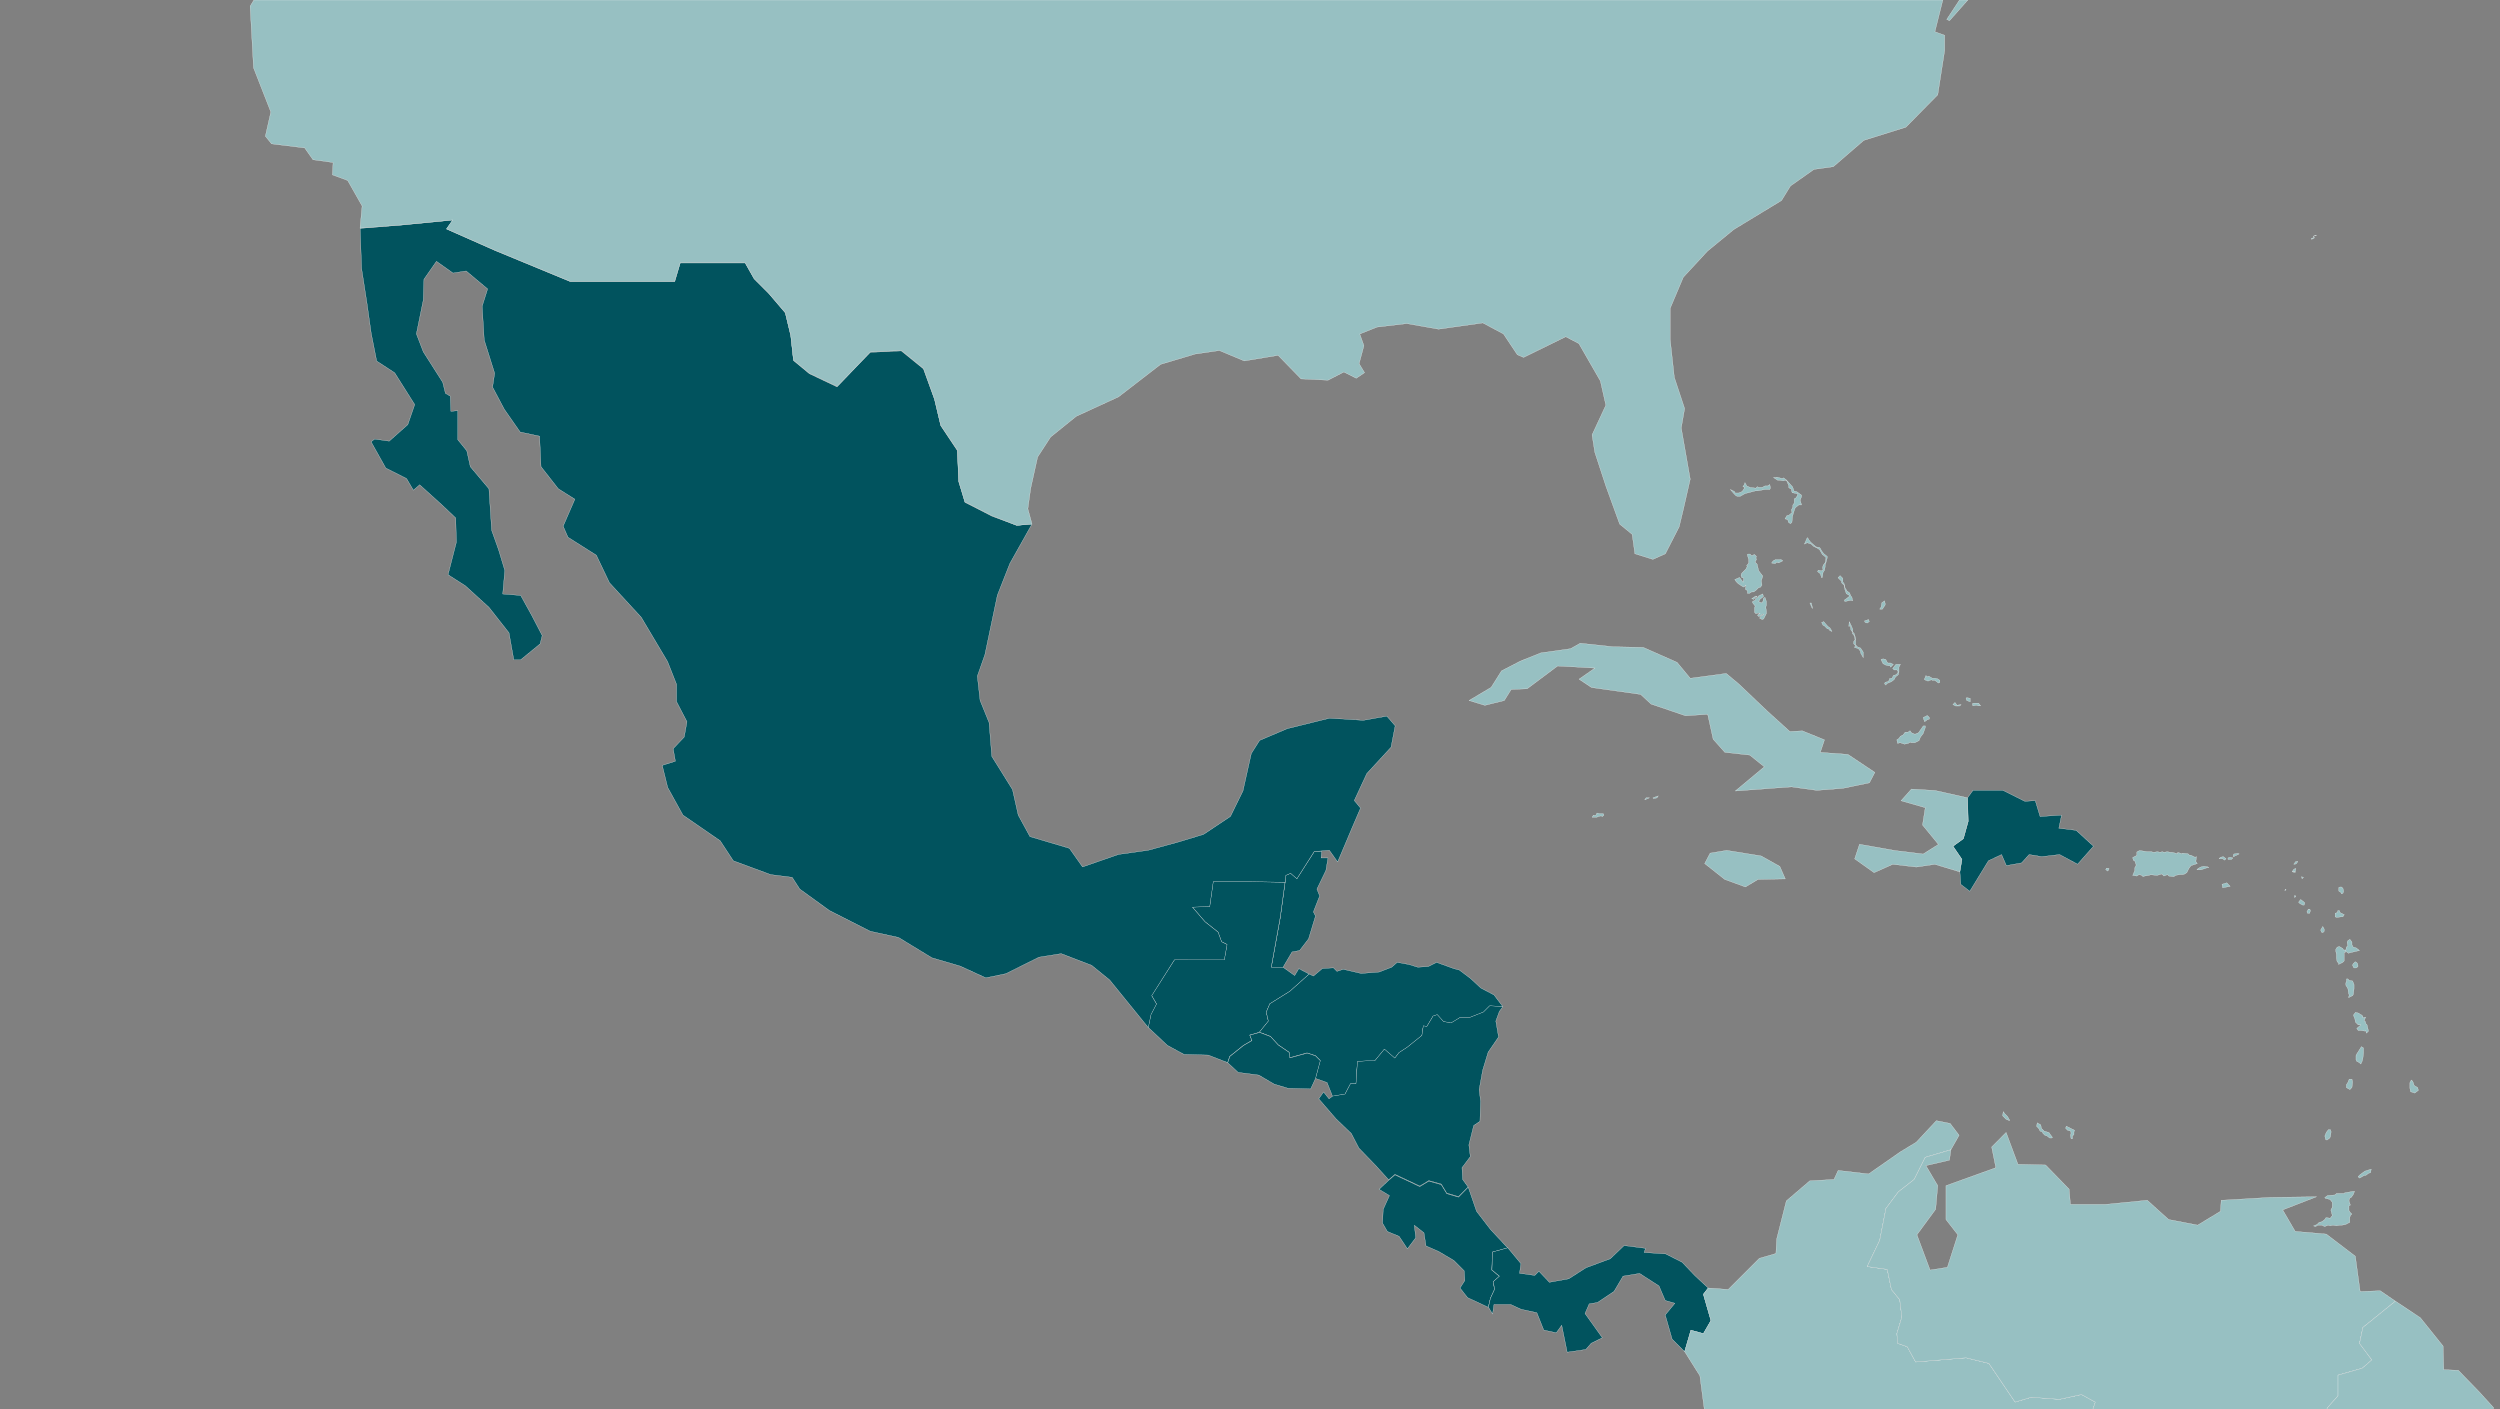 <?xml version="1.0" encoding="utf-8"?>
<!-- Generator: Adobe Illustrator 25.2.3, SVG Export Plug-In . SVG Version: 6.00 Build 0)  -->
<svg version="1.1" id="Capa_1" xmlns="http://www.w3.org/2000/svg" xmlns:xlink="http://www.w3.org/1999/xlink" x="0px" y="0px"
	 viewBox="0 0 1920 1082.4" style="enable-background:new 0 0 1920 1082.4;" xml:space="preserve">
<rect x="0" y="0" width="1920" height="1082.4" fill="#808080" stroke="none"/>
<style type="text/css">
	.st0{fill:#01535E;stroke:#F9F9F9;stroke-width:0.2;stroke-linecap:round;stroke-linejoin:round;}
	.st1{fill:#97C0C2;stroke:#F9F9F9;stroke-width:0.2;stroke-linecap:round;stroke-linejoin:round;}
</style>
<path id="BZ" class="st0" d="M985.4,742.8h-9l6.9-38.2l3.7-27.1l0.5-5.3l3.7-1.6l4.8,4.2l13.3-20.7l5.8-0.5l-0.5,5.3h5.3l-1.6,9.6
	l-6.9,14.3l2.1,5.3l-4.8,12.2l1.6,3.2l-5.3,17.5l-6.9,9l-5.8,1.1L985.4,742.8L985.4,742.8z"/>
<path id="CR" class="st0" d="M1127.6,911.7l6.4,18.6l10.6,13.8l13.3,14.3l-11.7,3.2l-0.5,13.8l5.8,4.8l-4.8,4.2l1.1,5.8l-3.2,6.9
	l-1.6,6.9l-15.9-7.4l-5.8-7.4l3.7-5.8l-0.5-7.4l-8-8l-11.7-6.9l-9.6-4.2l-1.6-10.1l-7.4-5.8l1.1,9.6l-6.4,8.5l-6.4-9.6l-9-3.7
	l-3.7-6.4l0.5-10.6l4.8-10.6l-8-4.8l7.4-6.9l4.8-4.2l19.1,9l6.9-4.2l9.6,2.7l4.2,6.9l9,2.7L1127.6,911.7L1127.6,911.7z"/>
<path id="CU" class="st1" d="M1288,508.7l10.1,12.2l27.6-3.7l9.6,8l22.3,21.2l17,15.4l9.6-0.5l17,6.9l-3.2,9.6l21.2,1.6l20.7,13.8
	l-4.2,8l-20.2,4.2l-20.2,1.6l-19.6-2.7l-43,3.2l22.3-18.6l-11.2-9l-19.1-2.1l-9-10.1l-4.2-19.1l-17,1.1l-26.5-9l-8-7.4l-37.7-5.3
	l-9.6-6.4l12.2-8.5l-28.7-1.6l-23.4,17.5l-12.2,0.5l-5.3,8.5l-14.9,3.7l-12.2-3.7l17-10.1l8-12.7l14.3-7.4l15.9-6.4l22.8-3.2
	l7.4-4.2l25,2.7l23.4,0.5L1288,508.7L1288,508.7z"/>
<path id="DO" class="st0" d="M1505.2,669.6l1.6-9.6l-6.9-10.1l8-5.8l3.7-13.3l-0.5-18.1l4.2-5.8h22.8l17,8.5l8-0.5l3.7,12.2
	l16.5-1.1l-2.1,10.1l13.3,1.6l13.3,12.2l-12.2,13.8l-13.8-7.4l-13.8,1.6l-9.6-1.6l-5.8,6.4l-11.7,2.1l-3.7-8.5l-10.1,4.8l-14.3,23.4
	l-6.9-5.3L1505.2,669.6L1505.2,669.6z"/>
<path id="GT" class="st0" d="M986.9,677.5l-3.7,27.1l-6.9,38.2h9l9,6.4l3.2-5.3l8,4.2l-14.9,13.3l-15.4,9.6l-2.7,6.4l1.6,6.9
	l-6.9,8.5l-7.4,2.1l1.6,4.2l-6.4,3.7l-10.6,8.5l-1.6,4.8l-14.9-5.8l-18.6-0.5l-12.7-6.9L881.8,789l2.1-10.1l4.2-8l-3.7-6.4L902,737
	h38.2l2.1-11.7l-4.2-2.1l-2.7-7.4l-10.1-8l-9.6-11.2l13.3-0.5l2.7-19.1h27.6L986.9,677.5L986.9,677.5z"/>
<path id="HN" class="st0" d="M1154.2,773.1l-10.1-0.5l-4.8,4.8l-10.6,4.2h-7.4l-6.9,4.2l-5.8-1.1l-4.8-5.3l-3.2,1.1l-4.8,8l-2.7-0.5
	l-1.1,7.4l-11.2,9l-6.4,4.2l-3.2,4.2l-8-6.9l-7.4,9h-6.4l-6.9,0.5l-1.1,17h-4.2l-4.2,8l-9.6,1.6l-4.2-10.6l-9-3.2l3.7-13.8l-3.7-3.7
	l-6.4-2.1l-13.3,3.7l-0.5-4.2l-8.5-5.8l-5.8-6.4l-8.5-3.2l6.9-8.5l-1.6-6.9l2.7-6.4l15.4-9.6l14.9-13.3l3.2,1.6l6.9-5.8l8.5-0.5
	l2.7,2.7l4.8-1.6l13.8,3.2l13.8-1.1l9.6-3.7l4.2-3.7l9,1.6l6.9,2.1l8-0.5l6.4-3.2l13.3,4.8l4.2,1.1l8.5,6.4l8,7.4l10.1,5.3
	L1154.2,773.1L1154.2,773.1z"/>
<path id="HT" class="st1" d="M1511,612.7l0.5,18.1l-3.7,13.3l-8,5.8l6.9,10.1l-1.6,9.6l-19.1-5.8l-14.3,2.1l-18.1-2.1l-14.3,6.4
	l-14.9-10.6l3.7-11.2l27.1,4.8l21.8,2.7l11.7-7.4l-12.2-14.9l2.1-13.3l-18.6-5.3l8-9l18.1,1.1L1511,612.7z"/>
<path id="JM" class="st1" d="M1350.1,675.4l-9.6,5.8l-15.9-5.8l-15.4-12.2l4.2-8l12.7-2.1l6.9,1.1l19.6,3.2l14.3,8l4.2,9.6
	L1350.1,675.4L1350.1,675.4z"/>
<path id="MX" class="st0" d="M780.9,403.5l11.7-1.1l-17,30.3l-9.6,24.4l-9.6,45.7l-5.8,16.5l2.1,18.6l6.9,17l2.1,26l15.9,25.5
	L782,626l9,16.5l30.3,9l10.1,14.3l27.6-9.6l22.8-3.2l23.4-6.4l19.1-5.8l20.7-13.8l9.6-19.6l6.4-28.7l6.4-10.1l21.2-9l32.4-8l26,1.6
	l18.1-3.2l6.4,7.4l-3.2,16.5l-18.6,20.2l-9.6,20.7l4.8,5.8l-6.4,14.9l-11.2,26.5l-6.4-9l-5.8,0.5l-5.8,0.5L996,674.9l-4.8-4.2
	l-3.7,1.6l-0.5,5.3l-27.6-0.5h-27.6l-2.7,19.1l-13.3,0.5l9.6,11.2l10.1,8l2.7,7.4l4.2,2.1l-2.1,11.7H902l-17.5,27.6l3.7,6.4l-4.2,8
	l-2.1,10.1l-29.7-36.6l-13.8-11.2l-23.4-9l-17,2.7l-25.5,12.7l-15.4,3.2l-19.6-9l-21.8-6.4L690.1,720l-21.8-4.8L637,699.3
	l-22.8-16.5l-5.8-9l-16.5-2.1l-28.7-10.6l-10.1-15.4L524.5,626l-11.7-21.2l-4.2-17l10.1-3.2L517,575l8.5-9l2.1-11.7l-8-15.4v-13.3
	l-6.9-17.5l-20.2-34l-24.4-26.5l-10.1-21.2l-21.8-13.8l-3.7-8.5l9-20.7l-12.7-8l-13.3-17l-1.1-23.4l-14.9-3.2l-12.2-17.5l-9-17
	l1.6-10.6l-8-25.5l-1.6-26l4.2-13.3l-16.5-13.8l-10.1,1.6l-12.7-9l-9.6,13.8l-0.5,15.9l-5.3,26l5.3,13.8l14.9,23.4l2.1,8.5l3.7,2.1
	l0.5,11.7l5.3-0.5v22.3l6.9,8.5l2.7,12.2l14.3,17l2.1,31.9l5.3,14.9l4.8,15.9l-1.6,18.1l13.8,1.1l8.5,15.4l8,15.4l-1.6,6.4
	l-14.9,12.2h-5.3l-3.7-20.7l-15.4-19.6l-18.1-16.5l-13.3-8.5l6.4-25l-0.5-18.6l-11.2-10.6l-16.5-14.9l-4.8,4.2l-5.3-9l-15.9-8
	L285,339.3l2.7-2.1l11.2,1.6l14.3-12.7l5.3-15.4l-15.4-24.4l-13.8-9l-4.2-21.2l-3.2-22.8l-4.2-27.1l-1.1-30.8l33.5-2.7l37.7-3.7
	l-4.8,6.9l37.2,16.5l57.9,23.9h57.3h22.8l4.2-14.3h49.9l6.9,12.2l11.2,11.2l12.7,14.9l4.2,17.5l2.1,19.1l12.2,10.1l21.2,10.1
	l25.5-26.5l23.9-1.1l17,13.8l8.5,23.4l4.8,20.2l12.7,19.1l1.1,23.9l4.8,15.9l20.7,10.6L780.9,403.5L780.9,403.5z"/>
<path id="NI" class="st0" d="M1154.2,773.1l-2.7,3.7l-2.7,7.4l2.1,12.2l-8,11.7l-4.2,13.8l-2.7,14.9l1.1,9l-0.5,15.4l-4.8,3.2
	l-3.7,14.9l1.1,9l-6.4,8.5l0.5,9l4.2,5.8l-7.4,7.4l-9-2.7l-4.2-6.9l-9.6-2.7l-6.9,4.2l-19.1-9l-4.8,4.2l-9.6-10.6l-13.3-13.8
	l-5.8-11.2l-11.7-11.2l-13.3-15.4l3.7-5.3l4.2,5.3l2.7-2.1l9.6-1.6l4.2-8h4.2l1.1-17l6.9-0.5h6.4l7.4-9l8,6.9l3.2-4.2l6.4-4.2
	l11.2-9l1.1-7.4l2.7,0.5l4.8-8l3.2-1.1l4.8,5.3l5.8,1.1l6.9-4.2h7.4l10.6-4.2l4.8-4.8L1154.2,773.1L1154.2,773.1z"/>
<path id="PA" class="st0" d="M1311.9,989.2l-3.7,4.8l5.8,20.2l-5.8,10.1l-9.6-2.7l-4.8,16.5l-9.6-9.6l-5.3-18.6l7.4-9l-7.4-2.1
	l-4.8-11.2l-14.9-9.6l-12.7,2.1l-6.9,11.7l-12.7,8.5l-6.4,1.1l-3.2,7.4l13.3,18.6l-8.5,4.2l-4.2,4.8l-14.3,2.1l-4.2-20.7l-4.2,5.8
	l-9.6-2.1l-5.3-13.3l-12.2-2.7l-8-3.7h-12.7l-1.1,7.4l-3.2-5.3l1.6-6.9l3.2-6.9l-1.1-5.8l4.8-4.2l-5.8-4.8l0.5-13.8l11.7-3.2
	l10.1,12.2l-1.1,7.4l11.7,1.6l3.2-3.2l8,8.5l14.9-2.7l13.3-8.5l18.6-6.9l10.6-10.1l16.5,2.1l-1.1,3.2l16.5,1.1l12.7,6.4l9.6,10.1
	L1311.9,989.2L1311.9,989.2z"/>
<path id="SV" class="st0" d="M1010.3,828.3l-3.7,8l-17.5-0.5l-10.6-3.2l-11.7-6.9l-15.9-2.1l-8-7.4l1.6-4.8l10.6-8.5l6.4-3.7
	l-1.6-4.2l7.4-2.1l8.5,3.2l5.8,6.4l8.5,5.8l0.5,4.2l13.3-3.7l6.4,2.1l3.7,3.7L1010.3,828.3L1010.3,828.3z"/>
<path id="AW" class="st1" d="M1543.4,860.7l-2.7-1.1l-2.7-2.7l0.5-3.2l1.1,1.6l2.1,2.1l1.6,2.7V860.7L1543.4,860.7z"/>
<path id="AI" class="st1" d="M1762.7,663.7h-1.1l1.6-2.1h1.6l-1.1,1.6L1762.7,663.7L1762.7,663.7z"/>
<path class="st1" d="M1797.2,700.9l3.2,1.6l-1.1,1.6h-1.1l-3.7,0.5l-1.1-0.5v-2.7l1.6-0.5l0.5-1.6h1.1L1797.2,700.9z"/>
<path class="st1" d="M1797.2,681.2h1.1l1.1,1.1l0.5,2.1l-0.5,1.6l-1.1,0.5l-0.5-1.1l-1.6-1.1v-2.7L1797.2,681.2z"/>
<path class="st1" d="M1477,563.4l-2.1,2.7l-1.1,2.7l-3.2,1.6h-2.7l-0.5-0.5l-2.1,1.1l-2.7,0.5l-3.2-1.1l-2.1,0.5l-0.5-2.7l1.6-1.1
	l1.1-1.6l2.1-1.1l1.6-2.1h2.1l1.6-1.1l1.1,1.6l2.7,1.1l2.7-1.1l3.7-5.3h1.6v1.1L1477,563.4z"/>
<path class="st1" d="M1478.1,554.3l-1.1-3.2l3.2-1.6l1.6,1.6v1.1l-1.6,0.5L1478.1,554.3z"/>
<path class="st1" d="M1480.2,519.8l1.1-0.5l2.7,1.6h2.1l2.1,0.5l1.6,1.1v1.6l-1.1,0.5l-2.7-2.1h-2.1l-0.5-0.5l-2.7,1.1l-2.7-1.1
	v-0.5l1.1-2.7L1480.2,519.8z"/>
<path class="st1" d="M1459.5,510.3l-1.1,2.1v3.7l-0.5,2.1l-2.1,1.6l-1.1,2.1l-2.1,1.6l-3.7,1.6l-0.5,1.1l-1.1-1.1l0.5-1.1l2.1-0.5
	l1.1-1.1v-1.1l2.1-0.5l1.1-2.1l2.1-0.5l1.6-2.1l-1.1-1.6h-2.1l-1.1-1.1l2.1-2.7l0.5-0.5H1459.5z"/>
<path class="st1" d="M1449.4,508.7l0.5,0.5h2.1l2.1,1.1l-2.1,2.1l-0.5-1.1h-1.1l-2.1-0.5l-2.1-1.1l-1.6-3.2l1.6-0.5l2.1,0.5
	L1449.4,508.7z"/>
<path class="st1" d="M1400.6,477.4l3.2,3.7l1.6,1.1l1.6,2.7l-1.6-0.5l-0.5-1.1l-1.6-0.5l-2.1-2.1l-1.1-0.5l-1.1-2.1L1400.6,477.4z"
	/>
<path class="st1" d="M1420.2,477.4l1.6,3.2l1.1,2.7v2.1l1.1,1.1l1.1,3.7v4.8l1.1,1.6l2.7,1.1l2.1,3.2v4.2l-2.1-3.7v-1.1l-1.6-2.1
	l-3.2-1.1l1.1-1.1l-1.6-1.6v-1.6l1.1-1.6l-0.5-2.7l-1.6-2.1l0.5-0.5l-1.6-2.1l-0.5-3.2l-1.1,0.5L1420.2,477.4z"/>
<path class="st1" d="M1435.6,477.4l-1.6,1.1l-1.6-0.5l-0.5-1.1l3.2-1.1L1435.6,477.4z"/>
<path class="st1" d="M1392.1,467.3l-0.5-0.5l-1.6-3.7h1.1L1392.1,467.3z"/>
<path class="st1" d="M1447.8,464.6l-2.1,3.2h-2.1l1.1-1.6l0.5-3.2l2.1-1.6l0.5,2.1V464.6z"/>
<path class="st1" d="M1349.6,458.2l-1.6,0.5l-1.1,1.6l-1.6-0.5l3.2-2.1L1349.6,458.2z"/>
<path class="st1" d="M1350.7,462l2.1,1.1l1.1-1.1l0.5-2.7l1.1-0.5l1.1,3.2v2.7l-0.5,1.6l0.5,3.2v1.6l-2.1,4.2l-1.1,0.5l-2.1-1.1
	l1.1-1.6l2.1-1.1l-0.5-0.5l-3.2,2.1l-1.1-1.1l2.1-1.6h-2.1l-1.1,0.5l-1.1-1.1v-3.7l0.5-1.1l-2.1-2.7V462l2.1-1.1l0.5-1.6l1.6-0.5
	l0.5-1.1l3.2-1.6l0.5,2.1l-2.7,2.1L1350.7,462z"/>
<path class="st1" d="M1422.3,458.8l0.5,2.7l-1.1-0.5l-2.7,0.5l-2.1,0.5l-0.5-1.1l1.6-1.1l2.1-1.6v-1.1l-2.1-1.1l-1.1-3.2l-0.5-3.2
	l-2.1-2.1v-1.1l-2.7-2.7l1.6-1.6l2.1,2.1v2.7l1.1,1.6l0.5,2.7l1.6,2.7l2.1,1.6l0.5,1.6L1422.3,458.8z"/>
<path class="st1" d="M1367.6,429.6l1.6,1.1l-3.2,1.6l-1.6-0.5l-1.1,1.1l-2.7-0.5l1.1-1.6l2.1-1.1H1367.6z"/>
<path class="st1" d="M1345.3,426.9l2.1-1.1l1.6,1.6l-0.5,1.1l0.5,1.1l-1.1,2.1l1.6,1.6l1.1,4.8l1.1,1.6l2.1,2.7l-1.1,3.7l0.5,3.2
	l-1.1,1.6l-1.6,0.5l-2.1,2.1l-1.6,1.1h-1.6l-1.6,1.1h-1.6v-2.1l-1.6-1.1l0.5-3.2l-1.6,1.6l-1.1-0.5l-3.2-2.1l-1.6-1.6l-1.1-1.6
	l3.7-1.6l2.7,3.7l0.5-3.2l-1.6-0.5l-0.5-1.6l0.5-1.6l3.2-3.2l1.1-2.1l-0.5-0.5l1.6-2.1v-2.7l-1.1-3.7l0.5-0.5h1.6L1345.3,426.9z"/>
<path class="st1" d="M1388.4,413.1l0.5,1.1l1.6,2.1l4.2,3.7l2.7,0.5l0.5,0.5l1.1,2.1l1.6,2.1l2.7,2.1v1.1l-1.1,4.2l-0.5,1.1v1.6
	l-0.5,2.7l-1.1,1.6l-0.5,3.7l-0.5,0.5l-1.1-3.2l-2.1-1.6l0.5-1.1l2.7,0.5l1.1-1.1l-0.5-1.1l0.5-2.1l1.6-2.1l0.5-2.7V428l-2.7-2.1
	l-2.1-3.7l-1.6-1.1l-3.2-1.6l-1.6-1.6l-3.2-1.1l-2.1,1.1l2.1-4.8H1388.4z"/>
<path class="st1" d="M1341.6,373.3l2.7,1.1h0.5l3.7,0.5l1.1-1.1l1.1,0.5h2.7l2.1-1.1h2.1l1.6-1.1l0.5,2.7l-0.5,1.1h-1.6h-2.1
	l-5.8,1.1h-1.6l-8,2.1l-3.7,2.1h-2.1l-1.1-0.5l-1.6-1.6l-2.7-3.2l3.2,1.6l0.5,1.1h2.7l2.7-1.1l2.1-3.2l-1.6-0.5l1.1-1.6l0.5-1.6
	L1341.6,373.3z"/>
<path class="st1" d="M1364.5,366.4l4.2,1.1l1.1-0.5l2.1,1.6l4.8,5.3l1.1,3.2l2.1,0.5l3.7,2.7v1.1l-1.1,2.7l1.1,3.7h-2.1l-2.7,2.1
	l-0.5,1.1l-1.6,5.3l-0.5,4.8l-1.1,1.1l-1.6-1.1l-0.5-2.1l-2.1-0.5l1.6-2.7h1.1l2.7-2.1l-0.5-2.1l1.1-2.1v-1.6l1.1-1.6v-3.2l1.1-0.5
	l1.1-1.6l0.5-1.6l-1.6-0.5l-2.7-0.5l-0.5-1.6v-1.1l-2.1-1.1v-1.6l-1.6-3.7l-1.1-0.5l-1.6,0.5l-2.7-0.5h-1.6l-3.2-2.1H1364.5z"/>
<path id="BL" class="st1" d="M1768,674.9l-0.5-1.6l1.6,0.5L1768,674.9L1768,674.9z"/>
<path id="BM" class="st1" d="M1779.1,181.1h-1.6l-0.5,0.5l0.5,1.1l-2.1,1.1l-0.5-0.5l1.1-0.5h0.5l0.5-1.6l1.6-0.5L1779.1,181.1
	L1779.1,181.1z"/>
<path id="BB" class="st1" d="M1854.5,839.5l-3.2-1.1l-0.5-2.7v-4.2l1.1-2.1l1.1,1.1l1.1,3.2l2.7,1.6l0.5,2.1L1854.5,839.5
	L1854.5,839.5z"/>
<path id="CW" class="st1" d="M1575.8,874h-1.6l-2.1-1.6l-1.6-0.5l-1.6-1.6l-0.5-1.1l-1.6-0.5l-1.1-2.1l-1.6-1.6l0.5-2.7l2.7,1.6
	l0.5,2.7l2.1,2.1l3.7,1.1l1.1,1.6l1.6,2.1L1575.8,874L1575.8,874z"/>
<path class="st1" d="M1223.8,626l1.6,0.5l1.1-2.1l2.1,0.5h2.7l0.5,1.1l-1.1,1.1l-1.1-0.5l-2.1,0.5l-1.1,0.5h-3.7L1223.8,626z"/>
<path class="st1" d="M1266.8,612.7l-3.7,1.6l1.1-1.6H1266.8z"/>
<path class="st1" d="M1269.9,613.3l-0.5-0.5l4.2-1.6l-1.1,1.6L1269.9,613.3z"/>
<path id="DM" class="st1" d="M1804.1,752.9l2.7,0.5l1.1,2.7v3.2l-0.5,4.2l-0.5,1.1l-1.1,0.5l-2.1,1.1l0.5-2.1l-0.5-1.1l-0.5-3.7
	l-1.6-2.7V755l0.5-1.6v-1.6h1.1L1804.1,752.9L1804.1,752.9z"/>
<path id="GD" class="st1" d="M1789.2,874l-2.1,1.6l-1.1-0.5l-0.5-2.7l1.1-2.7l1.6-2.1h1.6l0.5,1.6l-0.5,3.7L1789.2,874z"/>
<path class="st1" d="M1773.8,701.4h-1.6l-0.5-1.1l1.1-2.1h1.1l0.5,1.1L1773.8,701.4z"/>
<path class="st1" d="M1770.1,693.5l-0.5,1.6h-1.1l-2.1-1.1l-1.1-1.1l1.6-2.1l2.7,2.1L1770.1,693.5z"/>
<path id="LC" class="st1" d="M1813.1,817.2l-1.1-1.1l-2.1-1.1l-0.5-1.1v-3.2l0.5-1.1l3.7-5.8l1.6,1.1v3.7l-0.5,4.2l-0.5,2.1
	L1813.1,817.2L1813.1,817.2z"/>
<path id="MF" class="st1" d="M1762.7,669.6l-2.1-0.5l1.1-1.6l1.6-0.5L1762.7,669.6z"/>
<path id="MS" class="st1" d="M1783.9,711.5l1.1,2.1v1.6l-1.1,1.1l-1.1-0.5l-0.5-1.6L1783.9,711.5z"/>
<path class="st1" d="M1618.8,669l-1.6-1.1l0.5-1.1h1.6l0.5,0.5L1618.8,669z"/>
<path class="st1" d="M1696.3,666.4h-1.1l-4.8,1.6h-3.2l1.1-1.1l2.1-1.1l2.1-0.5l3.2,0.5L1696.3,666.4z"/>
<path class="st1" d="M1645.9,653.6l3.2,0.5h3.2l1.6,0.5l3.2-0.5l1.6,0.5l2.1-0.5l1.1,0.5l2.7-0.5l2.1,0.5h1.6l4.2,1.1v-1.1l3.2,1.1
	l0.5-0.5l4.2,0.5l1.1,1.1h1.1l3.2,1.6l1.1-0.5l-0.5,3.7l1.1,1.6l-4.8,1.6l-1.6,2.1l-1.6,3.2l-1.6,1.1l-1.6,0.5h-2.1l-3.2,0.5
	l-1.6,1.1l-3.7-0.5l-1.1-1.1l-2.7,1.1l-1.6-1.6l-3.7,1.1l-4.8-0.5l-1.6,0.5l-3.2,0.5l-1.1,0.5l-1.1-1.1l-2.1-0.5l-1.6,1.1l-3.2-0.5
	l1.6-3.7v-2.1l1.1-2.1l-1.1-3.2l-1.1-0.5l-0.5-2.1l2.1-1.1l1.1-0.5v-2.7l2.1-1.1L1645.9,653.6z"/>
<path id="SX" class="st1" d="M1762.7,669.6v0.5l-2.1-0.5V669L1762.7,669.6z"/>
<path class="st1" d="M1515.8,540h3.7l1.6,2.1h-1.6l-1.6-0.5l-2.7,0.5l-0.5-1.6L1515.8,540z"/>
<path class="st1" d="M1501.4,539.5l1.6,2.1l3.2-0.5l-1.1,1.1h-3.2l-2.1-1.1L1501.4,539.5z"/>
<path class="st1" d="M1513.1,536.3v2.7l-2.7-1.1l-0.5-1.6l0.5-0.5L1513.1,536.3z"/>
<path class="st1" d="M1808.3,914.9l-1.1,2.7l-1.6,2.1l-1.1,0.5l-0.5,2.1l1.1,3.2l-1.1,0.5v3.7l1.1,1.6l1.1,1.1l-1.1,1.1l-0.5,1.6
	v3.7l-1.1,0.5l-2.1,1.1l-2.7,0.5h-1.6l-2.7,0.5l-2.7-0.5l-2.1,0.5l-1.6-0.5l-2.7,1.1l-2.1-1.1h-3.2l-1.6,1.1l-1.6-0.5l2.7-1.1
	l1.6-1.6l2.1-0.5l2.1-1.6l1.1-1.6l3.2,0.5l1.6-2.1l-1.1-4.2l1.1-2.1v-2.7v-1.1l-1.6-2.1l-1.6-0.5l-2.1-0.5l-0.5-0.5l2.1-1.6l5.8-0.5
	l1.1-1.1h5.8l0.5-0.5l6.4-1.1H1808.3z"/>
<path class="st1" d="M1821.1,897.9l-0.5,2.7l-1.6,0.5l-2.1,1.6h-1.1l-3.7,2.1l-1.1-1.1l1.6-1.6l3.7-2.7L1821.1,897.9z"/>
<path id="VC" class="st1" d="M1805.2,836.3l-0.5,0.5l-2.7-1.6v-2.1l1.1-1.6l1.1-2.7h2.1l0.5,2.1l-0.5,4.2L1805.2,836.3L1805.2,836.3
	z"/>
<path id="VG" class="st1" d="M1719.7,655.8l-2.1,1.1h-0.5l-1.6,1.1l-0.5-0.5l0.5-1.6l3.2-0.5L1719.7,655.8L1719.7,655.8z"/>
<path class="st1" d="M1711.2,679.1l1.6,1.6l-5.8,1.1l-0.5-2.7l3.7-1.1L1711.2,679.1z"/>
<path class="st1" d="M1714.9,658.9l-1.1,1.1h-2.7v-1.1l1.6-0.5L1714.9,658.9z"/>
<path class="st1" d="M1707.5,657.9l2.1,1.6l-1.1,1.1l-1.6-1.1h-2.7l1.1-1.1L1707.5,657.9z"/>
<path id="BQBO" class="st1" d="M1591.7,874.5h-1.1l-0.5-2.7l0.5-1.6l-0.5-1.6l-2.1-0.5l-1.6-1.6l0.5-1.6l6.4,3.2l-0.5,1.1v2.1
	l-1.1,1.1V874.5L1591.7,874.5z"/>
<path id="BQSE" class="st1" d="M1763.2,688.7l-1.1,0.5v-1.1l0.5-0.5L1763.2,688.7L1763.2,688.7z"/>
<path id="BQSA" class="st1" d="M1755.2,683.9h-0.5l0.5-1.1l0.5,0.5L1755.2,683.9z"/>
<path id="MQ" class="st1" d="M1814.7,780.5v1.1l2.1-0.5l-1.1,2.7l1.1,1.1v1.1l1.1,1.1l1.1,4.8l-1.6,1.6l-0.5-2.1l-0.5,0.5l-3.2-0.5
	h-2.1l-1.1-1.6l3.2-2.7h-2.1l-2.1-2.1l-0.5-2.7l-1.1-2.7l1.6-2.1l2.1,0.5l2.7,1.6L1814.7,780.5L1814.7,780.5z"/>
<path class="st1" d="M1809.4,743.4h-1.6l-1.1-2.1l0.5-1.1l1.6-1.6l1.6,1.1l0.5,1.6v1.1L1809.4,743.4z"/>
<path class="st1" d="M1799.8,729.6h1.6v1.1v0.5l-1.1,0.5v4.2v2.1l-1.1,1.1l-3.2,1.6v-1.1l-1.1-1.1l-0.5-2.7v-2.7l-0.5-2.7V729
	l1.1-1.6l1.6-0.5l2.7,1.6L1799.8,729.6z"/>
<path class="st1" d="M1807.3,727.4l2.1,0.5l2.7,2.1l-6.9,1.6l-1.6,0.5l-2.1-1.6l0.5-3.2l1.1-0.5l-0.5-3.2l0.5-1.1l1.6-1.1l1.6,2.1
	v2.1L1807.3,727.4z"/>
<g>
	<g>
		<polygon class="st1" points="208,86 203.8,104.6 208.6,110.5 234,113.6 240.4,122.7 255.8,124.8 255.3,134.3 267,138.6 
			278.1,158.2 276.5,175.2 310,172.6 347.7,168.9 342.9,175.8 380.1,192.2 437.9,216.1 495.3,216.1 518.1,216.1 522.4,201.8 
			572.3,201.8 579.2,214 590.3,225.1 603.1,240 607.3,257.5 609.4,276.6 621.6,286.7 642.9,296.8 668.4,270.3 692.3,269.2 
			709.3,283 717.7,306.4 722.5,326.6 735.3,345.7 736.3,369.6 741.1,385.5 761.8,396.1 780.9,403.5 792.6,402.5 789.4,390.8 
			791.6,374.9 796.9,351 806.9,335.6 826.6,319.7 859,304.8 891.4,279.8 917.9,271.9 936.5,269.2 955.6,277.2 981.6,272.9 
			999.2,291 1019.9,292 1032.1,285.7 1041.6,290.5 1048,286.2 1043.8,279.3 1047.5,265.5 1044.3,256.5 1057.6,251.2 1080.4,248.5 
			1104.8,252.8 1138.8,248 1154.7,256.5 1165.3,272.4 1170.1,274.5 1202.5,258.6 1212.6,263.9 1229.1,292.6 1233.3,311.2 
			1222.7,334 1224.8,347.3 1233.3,373.3 1243.9,402.5 1253.5,410.4 1255.6,425.3 1269.4,429.6 1279,425.3 1289.6,404.6 
			1292.8,391.3 1298.1,368 1291.2,328.7 1293.8,313.8 1285.9,289.9 1282.7,260.7 1282.7,236.8 1292.8,212.9 1311.4,192.8 
			1331.5,176.3 1368.2,154 1375.1,142.8 1393.1,130.1 1408,128 1431.4,107.8 1463.7,97.7 1488.2,72.8 1493.5,38.8 1493.5,27.1 
			1486,24.4 1492.1,0 195,0 192.1,4.8 194.7,52 		"/>
		<polygon class="st1" points="1504.9,0 1495.1,14.9 1497.2,15.9 1511.3,0 		"/>
	</g>
</g>
<polygon class="st1" points="1581.6,1074.7 1559.9,1073.1 1547.6,1076.8 1527.5,1047.1 1509.9,1042.8 1471.2,1046 1464.8,1034.3 
	1457.4,1031.7 1456.8,1024.2 1460.6,1011.5 1459,998.2 1452.6,990.3 1449.4,974.9 1434,972.7 1443.6,952.6 1448.4,928.1 
	1457.9,915.4 1470.1,905.8 1478.6,888.8 1498.3,883 1498.3,883 1504.6,871.9 1497.7,862.8 1487.1,860.7 1471.7,877.2 1459.5,884.6 
	1435.1,901.6 1411.7,898.9 1408.5,905.8 1389.9,906.9 1371.9,922.3 1364.5,951.5 1363.9,962.7 1351.2,966.4 1327.3,990.3 
	1311.9,989.2 1308.2,994 1314,1014.2 1308.2,1024.2 1298.6,1021.6 1293.8,1038 1305.5,1056.6 1308.9,1082.4 1607.3,1082.4 
	1609.2,1076.8 1598.6,1071 "/>
<polygon class="st1" points="1812.6,991.9 1808.9,964.8 1786.6,947.8 1762.7,945.7 1753.1,929.2 1779.1,919.1 1743.6,919.6 
	1705.9,921.8 1705.3,930.3 1687.8,940.9 1665.5,936.6 1649.1,921.8 1616.7,925 1590.1,925 1589.1,913.3 1571,894.7 1549.8,894.2 
	1540.7,869.7 1529.6,880.9 1532.8,896.8 1494.5,910.6 1494.5,936.6 1503.6,948.3 1495.6,973.3 1482.3,975.4 1472.2,948.3 
	1486.6,928.7 1488.2,910.6 1479.1,895.2 1497.2,891 1498.3,883 1478.6,888.8 1470.1,905.8 1457.9,915.4 1448.4,928.1 1443.6,952.6 
	1434,972.7 1449.4,974.9 1452.6,990.3 1459,998.2 1460.6,1011.5 1456.8,1024.2 1457.4,1031.7 1464.8,1034.3 1471.2,1046 
	1509.9,1042.8 1527.5,1047.1 1547.6,1076.8 1559.9,1073.1 1581.6,1074.7 1598.6,1071 1609.2,1076.8 1607.3,1082.4 1787.7,1082.4 
	1787.1,1081.6 1795.6,1072 1795.6,1056.1 1814.2,1050.8 1821.6,1044.4 1812.1,1031.7 1814.7,1019.5 1839.7,999.3 1839.7,999.3 
	1828,991.3 "/>
<polygon class="st1" points="1915.1,1081.1 1915.1,1081.1 1903.9,1068.8 1888,1052.4 1876.8,1051.9 1876.3,1033.8 1858.8,1012 
	1839.7,999.3 1814.7,1019.5 1812.1,1031.7 1821.6,1044.4 1814.2,1050.8 1795.6,1056.1 1795.6,1072 1787.1,1081.6 1787.7,1082.4 
	1914.8,1082.4 "/>
</svg>
